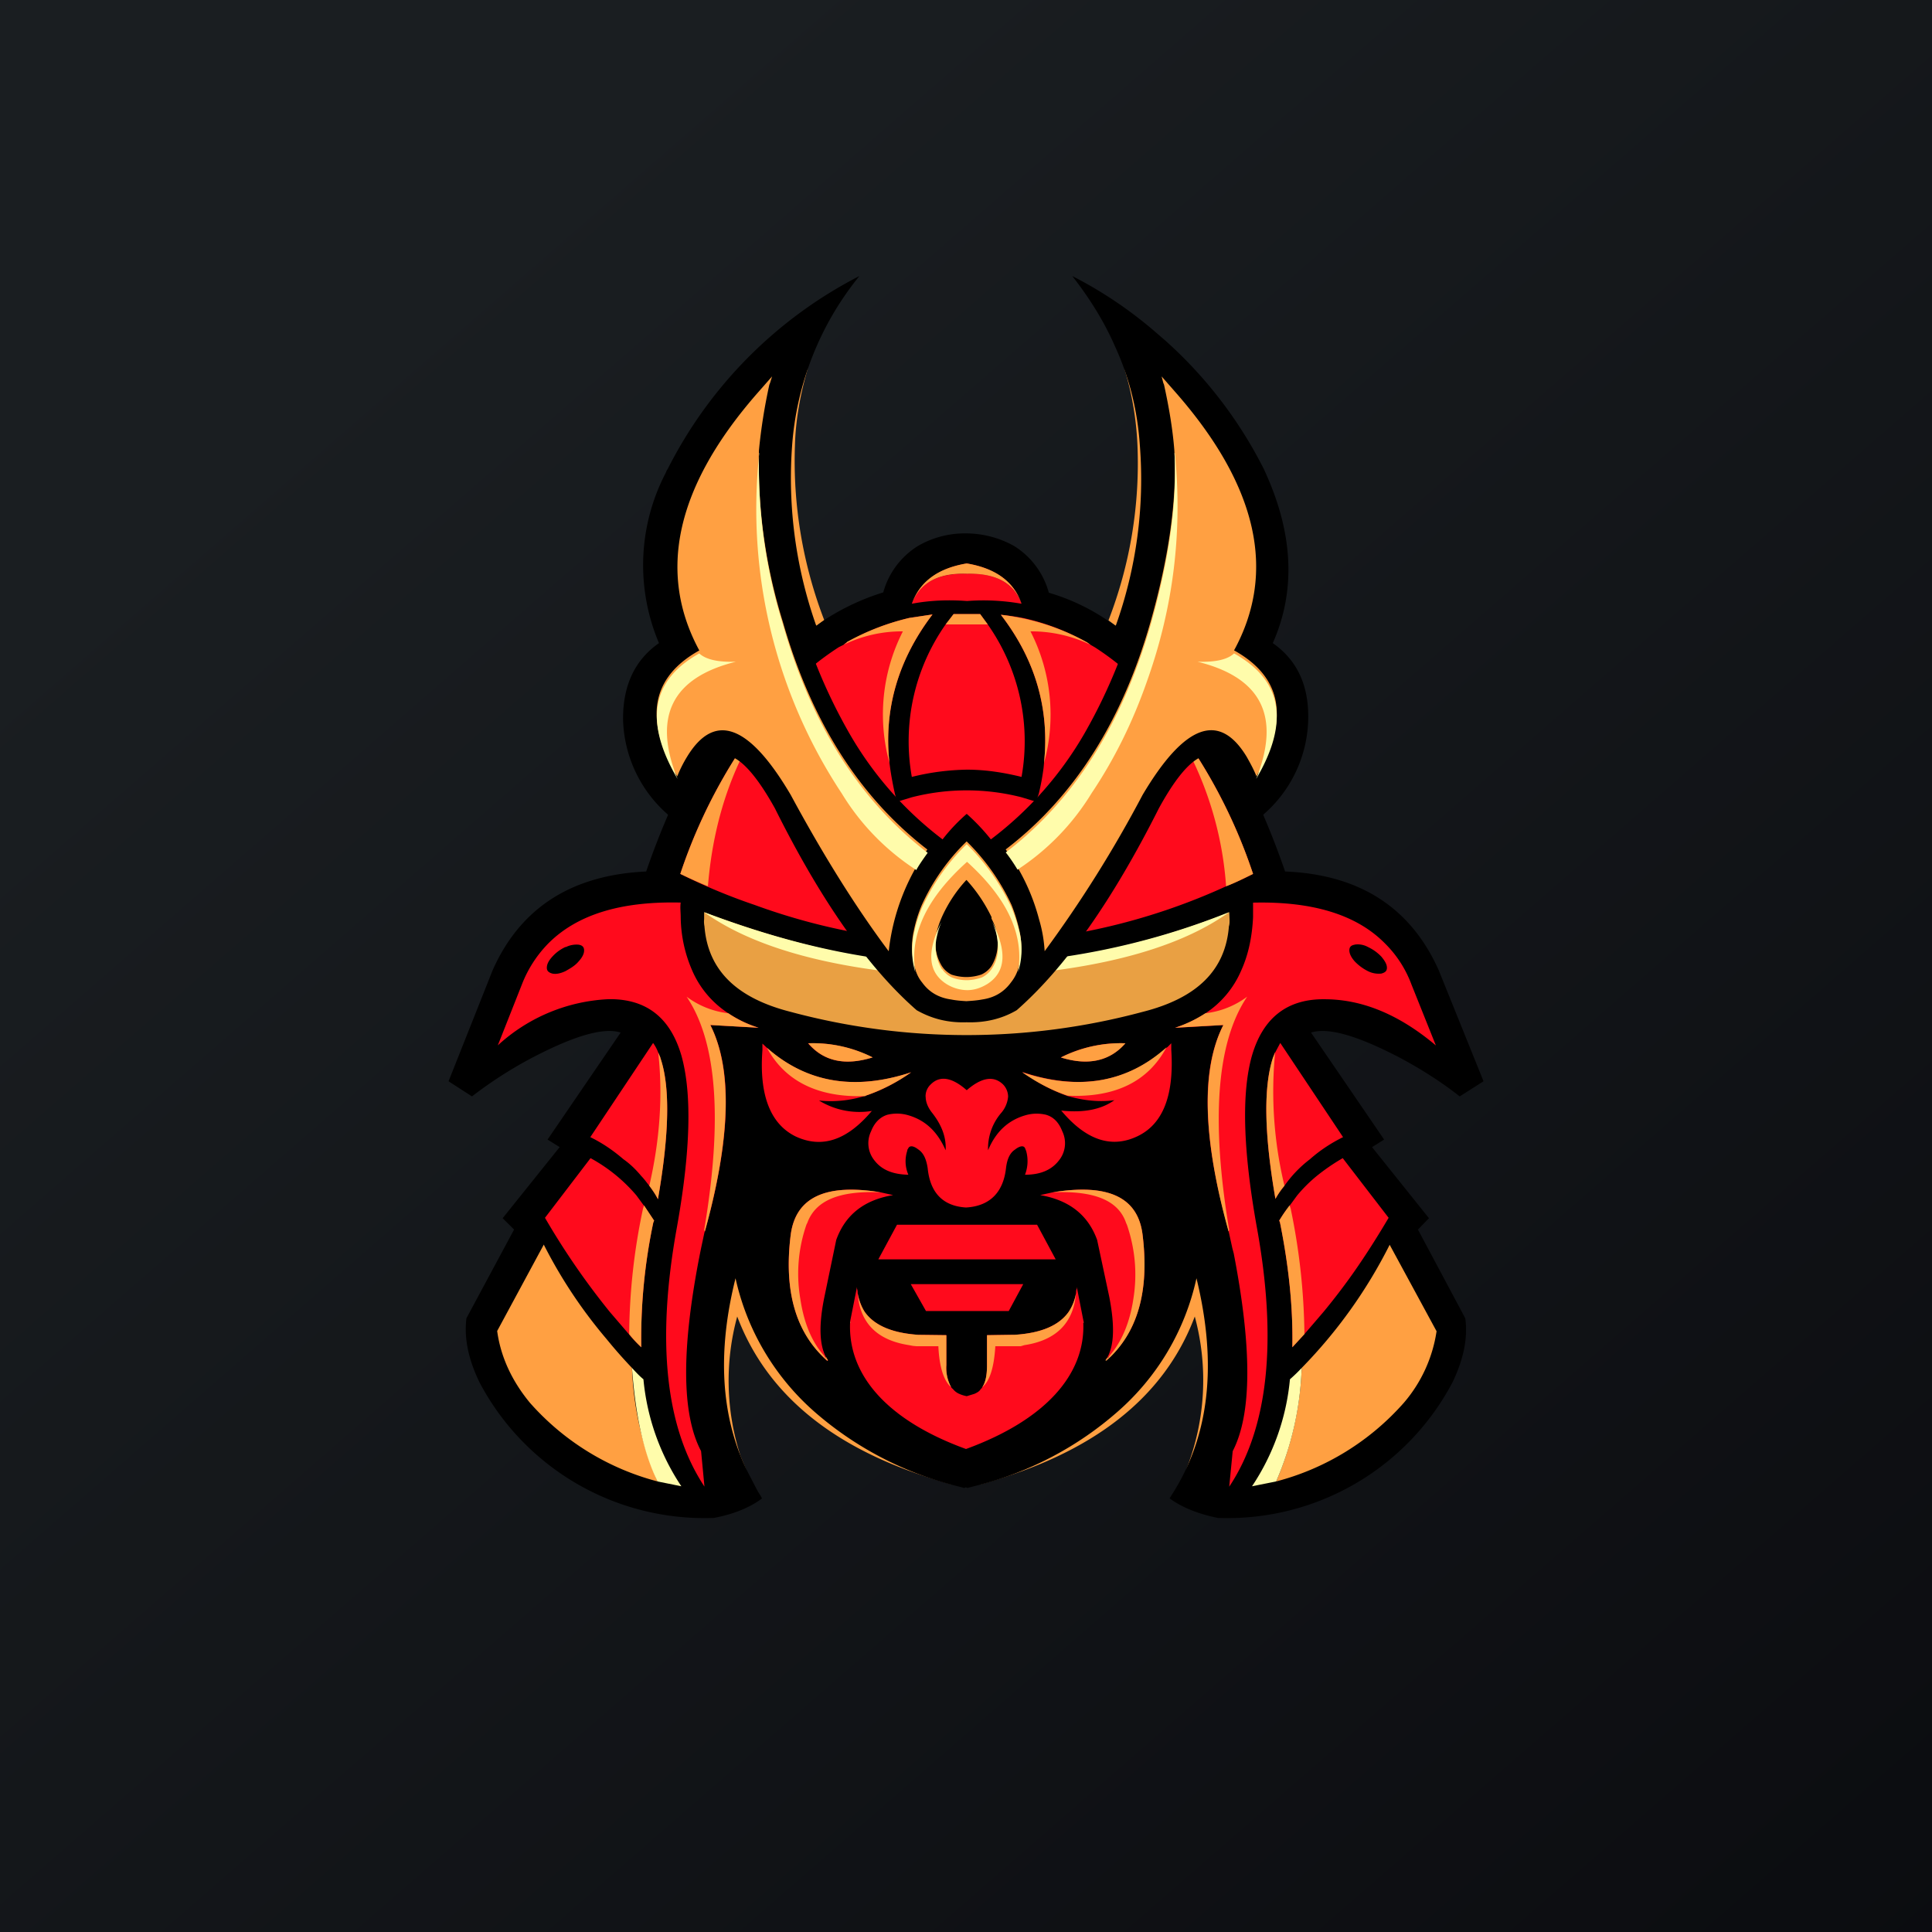 <svg xmlns="http://www.w3.org/2000/svg" width="24" height="24" fill="none" viewBox="0 0 24 24"><rect x="0" y="0" width="24" height="24" fill="#333333" stroke="none"/><g clip-path="url(#a)"><path fill="url(#b)" d="M0 0h24v24H0z"/><path fill="#FFA042" d="m14.529 7.209.03-.103q.636-2.284-.592-2.529.142.465.163.956a5.4 5.4 0 0 1-.36 2.173l.09.068zm1.152 9.154L15.1 14.82l-1.522 1.26-1.393 2.357q2.09-.572 2.657-2.083c.17.63.133 1.297-.107 1.903a1.94 1.94 0 0 0 .943-1.894zM10.24 7.706a5.5 5.5 0 0 1-.365-2.173c.009-.326.069-.647.159-.952-.814.159-1.016 1.003-.587 2.525l.03.103.664.565.094-.068zM8.9 14.82l-.582 1.543a1.95 1.95 0 0 0 .951 1.894l-.069-.167a3.03 3.03 0 0 1-.042-1.736c.381 1.007 1.264 1.702 2.657 2.083l-1.393-2.357L8.9 14.816z"/><path fill="#000" d="M13.32 3.429c.214.274.394.561.527.865q.269.58.313 1.243a5.4 5.4 0 0 1-.3 2.237l-.103-.068a2.6 2.6 0 0 0-.728-.343.99.99 0 0 0-.429-.579 1.23 1.23 0 0 0-.6-.158 1.16 1.16 0 0 0-.6.158.99.99 0 0 0-.428.575q-.394.122-.738.347l-.094.068a5.5 5.5 0 0 1-.3-2.241c.057-.77.348-1.505.836-2.104a5.46 5.46 0 0 0-2.383 2.4c-.013.013-.017.034-.026.051a2.48 2.48 0 0 0-.081 2.109q-.451.315-.446.951a1.62 1.62 0 0 0 .557 1.179v.008a10 10 0 0 0-.27.699c-.921.043-1.56.446-1.907 1.226l-.548 1.38.291.188q.355-.274.754-.484c.519-.27.883-.377 1.093-.309l-.908 1.329.15.094-.708.883.142.141-.592 1.102c-.03.244.022.506.163.797a3.16 3.16 0 0 0 2.889 1.684h.017c.163-.03.309-.077.429-.137a1 1 0 0 0 .175-.107.1.1 0 0 1-.017-.03 1 1 0 0 1-.056-.094l-.12-.232q-.48-1.009-.137-2.378c.142.645.488 1.228.986 1.663a4.24 4.24 0 0 0 1.693.9l.163.042.017-.008H12l.017.008.163-.042a4.2 4.2 0 0 0 1.697-.9c.5-.434.845-1.017.986-1.663.261 1.067.163 1.967-.313 2.7l-.021.034c.145.107.347.193.604.244h.021a3.16 3.16 0 0 0 2.889-1.684q.21-.437.159-.797l-.588-1.102.137-.141-.707-.883.15-.094-.908-1.329c.214-.068.578.039 1.097.309.274.146.527.308.75.484l.296-.188-.557-1.38q-.523-1.17-1.908-1.226a10 10 0 0 0-.27-.699v-.008a1.61 1.61 0 0 0 .557-1.179c.01-.428-.14-.741-.44-.951q.428-.965-.087-2.109l-.021-.047a5.4 5.4 0 0 0-1.213-1.59l-.163-.141a5.2 5.2 0 0 0-1.007-.673"/><path fill="#FF0A1C" d="M12.724 7.68a3 3 0 0 0-.291-.043q.643.835.536 1.843l-.005.056a3 3 0 0 1-.06.325l-.017.048-.013.051-.184-.056a2.75 2.75 0 0 0-1.363 0l-.184.056-.013-.047v-.004l-.013-.048a4 4 0 0 1-.06-.325l-.008-.06c-.073-.669.111-1.286.535-1.843l-.287.043a3 3 0 0 0-.776.3l-.042.034-.06.03q-.252.163-.472.364l-.021.022q-.146.13-.275.278a6.6 6.6 0 0 0-1.2 2.152q.447.224.922.385a7.8 7.8 0 0 0 2.708.476 7.8 7.8 0 0 0 3.15-.707 4 4 0 0 0 .335-.154 6.6 6.6 0 0 0-1.2-2.152 4 4 0 0 0-.275-.278l-.021-.022a3.5 3.5 0 0 0-.471-.364l-.052-.03-.043-.03a2.9 2.9 0 0 0-.78-.3"/><path fill="#FF0A1C" d="m12.27 7.757-.094-.128h-.33l-.099.128zm.42 1.894a2.52 2.52 0 0 0-.42-1.894h-.523a2.52 2.52 0 0 0-.42 1.894 3 3 0 0 1 .686-.09c.227 0 .454.035.677.09M12.01 7c-.36.06-.583.227-.682.501.099-.257.322-.386.686-.373.356-.008.583.112.677.373q-.141-.411-.681-.501"/><path fill="#FF0A1C" d="M12.009 7.127c-.36-.008-.583.112-.682.373.227-.043.454-.051.686-.034a2.7 2.7 0 0 1 .677.034c-.094-.257-.322-.386-.681-.373m-1.972 5.833q.289.335.801.176a1.65 1.65 0 0 0-.797-.176z"/><path fill="#FF0A1C" d="M10.834 13.8a.96.96 0 0 1-.66-.129q.29.031.579-.06c.184-.06.377-.158.566-.29-.7.23-1.3.132-1.792-.305l-.056-.052v.082c-.042.557.099.917.412 1.071.33.154.643.047.951-.321zm.665-.176q.001.103.085.206c.116.15.172.3.163.459-.103-.236-.257-.377-.471-.437a.5.5 0 0 0-.249-.005c-.09.026-.163.095-.206.206a.34.34 0 0 0 .043.364c.09.116.227.172.42.176a.42.42 0 0 1-.013-.3v-.009l.018-.03q.037-.038.12.026c.064.043.098.12.115.232.03.3.185.47.476.488.296-.017.463-.188.497-.489.013-.11.047-.188.111-.23.056-.044.1-.052.12-.027q.01.015.013.03l.005.009a.47.47 0 0 1-.013.3c.193 0 .33-.06.42-.176a.34.34 0 0 0 .043-.364q-.065-.168-.206-.206a.5.5 0 0 0-.244.005c-.215.06-.373.2-.472.437a.68.68 0 0 1 .159-.459.36.36 0 0 0 .09-.206.22.22 0 0 0-.064-.154q-.174-.166-.45.073c-.185-.163-.335-.184-.446-.073a.2.2 0 0 0-.065.154"/><path fill="#E9A043" d="M9.823 12.57a8.43 8.43 0 0 0 4.371 0c.677-.171 1.029-.518 1.072-1.063q.01-.027.008-.085l-.004-.09A9.2 9.2 0 0 1 12 12c-1.029 0-2.1-.236-3.253-.668v.085a.3.3 0 0 0 .004.09c.043.545.399.892 1.072 1.063"/><path fill="#FF0A1C" d="M7.029 11.765a.3.3 0 0 1 .158-.03q.07.01.069.072 0 .062-.069.137c-.043.052-.103.086-.163.12q-.097.045-.163.03c-.042-.012-.068-.03-.068-.072 0-.043.021-.086.068-.138a.5.5 0 0 1 .163-.12zm1.427-.373c0-.06-.009-.12 0-.18-.746-.018-1.286.15-1.642.505a1.5 1.5 0 0 0-.33.51l-.3.759a2.18 2.18 0 0 1 1.38-.574c.467-.005.763.231.9.698q.2.708-.055 2.135-.386 2.123.342 3.222l-.042-.441c-.245-.463-.245-1.282-.013-2.456l.013-.064.042-.197.005-.013-.009-.013.013.004c.317-1.153.343-2.005.064-2.554l.6.034a1.5 1.5 0 0 1-.377-.18 1.2 1.2 0 0 1-.45-.535 1.7 1.7 0 0 1-.141-.66"/><path fill="#FF0A1C" d="m8.756 15.3.004-.013h-.013l.009.009zm-.553-2.164-.026-.06a.5.5 0 0 0-.064-.12l-.78 1.17c.158.077.291.171.411.274.086.06.159.133.223.21.034.034.064.077.099.12.038.051.077.107.107.167.141-.81.154-1.397.03-1.757zM8 14.978l-.094-.128a2 2 0 0 0-.57-.463l-.566.741q.358.617.806 1.17l.236.275q.07.084.154.163a7 7 0 0 1 .15-1.552l.009-.021L8 14.974zm3.095-.132-.159-.035q-1.026-.168-1.114.532c-.086.677.06 1.191.42 1.53l.008-.009h.013q-.129-.237-.021-.758l.146-.703c.111-.309.343-.497.707-.557"/><path fill="#FF0A1C" d="M10.286 16.899a.1.1 0 0 0-.034-.035l-.01.009c.01.009.022.026.035.03zm.36-.892v-.021l-.086.433.009.013h-.009c-.026.642.45 1.208 1.44 1.568.986-.36 1.483-.926 1.457-1.568h-.004l.008-.013-.085-.433v.021c-.009.022-.009.039-.009.056a.6.6 0 0 1-.09.231q-.179.256-.673.288h-.021l-.322.004v.373c0 .12-.017.214-.06.274a.04.04 0 0 1-.017.021c-.017.03-.042.043-.077.06l-.098.03q-.054-.011-.095-.03a.2.2 0 0 1-.077-.06.1.1 0 0 1-.021-.021.5.5 0 0 1-.06-.274v-.373l-.322-.004h-.021q-.494-.032-.673-.288a.7.7 0 0 1-.086-.231q.002-.024-.008-.056"/><path fill="#FF0A1C" d="m10.569 16.432-.009-.013v.013zm2.884 0h.008v-.013zm-1.444-.48h-.695l.189.334h1.028l.18-.334h-.702m-.866-.738-.232.43h2.203l-.231-.43zm5.687-3.48a.26.26 0 0 1 .163.03q.096.045.167.12c.043.052.069.095.069.138s-.026.06-.069.072a.3.3 0 0 1-.167-.03.6.6 0 0 1-.163-.12q-.066-.074-.068-.137c0-.043.02-.064.068-.072m.703.493a1.4 1.4 0 0 0-.33-.51q-.526-.532-1.637-.505v.18q-.018.378-.146.66a1.2 1.2 0 0 1-.446.535 1.6 1.6 0 0 1-.377.18l.6-.034c-.283.549-.257 1.401.065 2.554h.008l-.008.009.004.013.043.197.017.064c.227 1.174.227 1.993-.013 2.456l-.043.441c.484-.728.6-1.808.343-3.222-.171-.952-.193-1.668-.06-2.135.137-.467.437-.703.9-.698.467 0 .926.188 1.384.574z"/><path fill="#FF0A1C" d="M15.257 15.287v.009l.013-.013-.009.004zm1.556.523c.154-.219.3-.45.437-.682l-.57-.741a2.5 2.5 0 0 0-.33.227 1.8 1.8 0 0 0-.236.236l-.094.128q-.07.086-.129.185l.009.021c.116.574.163 1.089.154 1.552l.15-.163.236-.275a8 8 0 0 0 .373-.488m-2.263-2.764v-.086c-.022.021-.039.043-.06.056-.493.437-1.093.535-1.792.3.19.137.382.235.566.3.197.055.386.077.579.051q-.244.174-.66.129.463.553.951.317.471-.227.416-1.072zm1.286.03-.022.06q-.18.547.03 1.757a1 1 0 0 1 .112-.163q.133-.19.317-.33.18-.16.411-.274l-.78-1.17-.064.12z"/><path fill="#FF0A1C" d="M13.98 12.96a1.65 1.65 0 0 0-.802.176c.343.107.61.043.802-.176m-.9 1.851-.159.035q.54.092.708.557l.15.703c.068.347.064.6-.022.754l.013.004.008-.017.01.013c.355-.343.488-.844.406-1.517-.056-.472-.428-.643-1.114-.532m.651 2.088.039-.035h-.013z"/><path fill="#FFA042" d="m12.27 7.757-.094-.129h-.33l-.099.129zm1.277.253-.043-.03c-.33-.184-.695-.3-1.071-.343q.643.834.536 1.843a2.27 2.27 0 0 0-.168-1.637 1.7 1.7 0 0 1 .746.167m1.684 3c.112-.043.223-.099.335-.154a6.6 6.6 0 0 0-1.2-2.152c.506.668.807 1.47.865 2.306m2.615 5.528-.583-1.075a6.1 6.1 0 0 1-1.093 1.53 3.9 3.9 0 0 1-.317 1.41c.614-.16 1.166-.501 1.586-.977a1.76 1.76 0 0 0 .407-.892z"/><path fill="#FFFCAB" d="M15.853 18.403c.194-.446.301-.924.317-1.41a2 2 0 0 1-.146.141 2.87 2.87 0 0 1-.471 1.329z"/><path fill="#FFA042" d="m15.84 13.076-.026.06q-.18.547.03 1.757.046-.085.112-.163a5 5 0 0 1-.116-1.654m-1.243-.309.6-.034c-.278.548-.257 1.406.064 2.563l.009-.013c-.231-1.376-.154-2.344.223-2.902-.15.112-.33.185-.519.206a1.6 1.6 0 0 1-.377.18m-1.899.553c.19.133.382.231.566.291.587.026.999-.175 1.226-.6-.493.442-1.093.54-1.792.309"/><path fill="#FFA042" d="M13.98 12.96a1.65 1.65 0 0 0-.801.176c.342.107.612.043.801-.176m.017 2.25.005.013c.098.291.128.596.077.913-.043.287-.142.531-.3.711l-.009.017a.2.2 0 0 0-.038.035l.012.004c.386-.343.536-.857.45-1.56-.055-.472-.428-.643-1.114-.532.51-.021.814.099.909.382z"/><path fill="#FFA042" d="M13.731 16.899a.2.2 0 0 1 .039-.035h-.013zm-1.47-.313v.373c0 .12-.017.214-.06.274.095-.077.146-.245.163-.502v-.008h.317l.043-.013c.399-.06.613-.279.643-.647a.6.6 0 0 1-.09.231q-.179.257-.673.287h-.021zm1.2-.155v-.012l-.008.012zm2.559-1.457q-.07.09-.129.189l.009.021c.116.575.163 1.089.154 1.552l.15-.163a8 8 0 0 0-.171-1.56zM10.521 7.98l-.042.03a1.66 1.66 0 0 1 .737-.167 2.27 2.27 0 0 0-.167 1.633c-.073-.669.111-1.286.535-1.843l-.287.043a3 3 0 0 0-.776.3zm1.488-.981c-.36.06-.583.227-.682.501.099-.257.322-.386.686-.373.356-.008.583.112.677.373q-.141-.411-.681-.501M8.794 11.01q.11-1.352.857-2.306a6.6 6.6 0 0 0-1.2 2.152q.172.083.343.154m1.959 2.601a2.2 2.2 0 0 0 .566-.291c-.699.231-1.295.133-1.792-.304.227.42.643.621 1.226.6z"/><path fill="#FFA042" d="M10.843 13.136a1.65 1.65 0 0 0-.802-.176q.284.335.798.176zm-2.019-.403.6.034a1.4 1.4 0 0 1-.377-.18 1.07 1.07 0 0 1-.518-.206q.566.837.218 2.902l.009.013c.321-1.157.343-2.015.068-2.563m-.621.403-.026-.06c.06.544.017 1.097-.111 1.654.038.051.077.107.107.167.141-.81.154-1.397.03-1.757zm-.086 2.048.009-.021L8 14.974l-.012.039a7.7 7.7 0 0 0-.172 1.56q.065.084.15.163a7 7 0 0 1 .15-1.552m1.903.026.009-.017c.102-.283.402-.403.908-.382-.686-.111-1.054.065-1.114.532-.086.703.064 1.217.454 1.56l.009-.005a.1.1 0 0 0-.035-.034l-.008-.017c-.163-.18-.257-.424-.3-.711a1.86 1.86 0 0 1 .077-.926"/><path fill="#FFA042" d="M10.252 16.864q.02.011.034.035l-.022-.039zm.488-.57a.6.6 0 0 1-.086-.231q.04.555.639.647l.047.009.043.004h.274v.009c.013.257.069.424.159.501a.5.5 0 0 1-.06-.274v-.373l-.322-.004h-.021q-.494-.032-.673-.288m-.171.138-.009-.013v.013z"/><path fill="#FFFCAB" d="M8.747 11.332c.673.48 1.757.754 3.262.814 1.504-.06 2.592-.335 3.26-.815a9.1 9.1 0 0 1-3.256.652c-1.029.004-2.113-.214-3.266-.652"/><path fill="#FFA042" d="m6.754 15.463-.578 1.071c.043.317.18.617.407.892.42.476.972.816 1.586.977a3.9 3.9 0 0 1-.318-1.41 6 6 0 0 1-.317-.36 6 6 0 0 1-.78-1.174z"/><path fill="#FFFCAB" d="M7.993 17.134c-.052-.043-.095-.09-.142-.141.043.604.15 1.071.317 1.41l.296.06a2.87 2.87 0 0 1-.471-1.329"/><path fill="#000" d="M13.911 3.861c.265.495.414 1.043.438 1.603a6.7 6.7 0 0 1-.875 3.643 4.4 4.4 0 0 1-1.165 1.32q-.136-.171-.3-.317-.164.142-.3.317a4.4 4.4 0 0 1-1.162-1.324 6.7 6.7 0 0 1-.874-3.643c.043-.622.184-1.153.437-1.599-.857.75-1.44 1.5-1.749 2.263-.291.733-.291 1.372.009 1.903-.656.446-.621 1.191.107 2.254.112-.514.257-.805.433-.883q.287-.128.716.643.855 1.717 1.761 2.508c.189.107.39.158.621.15q.347.011.622-.15.902-.791 1.766-2.508.422-.77.711-.643c.18.078.322.369.437.883.729-1.063.759-1.808.112-2.254.295-.531.295-1.17 0-1.903q-.459-1.138-1.745-2.263"/><path fill="#FFA042" d="M14.46 4.779c.06.274.107.544.128.814.035.613-.068 1.329-.295 2.13q-.528 1.857-1.8 2.829c.192.26.333.556.415.87q.057.19.069.394.681-.925 1.217-1.942.783-1.319 1.294-.471c.043.077.086.154.12.24.412-.712.322-1.23-.278-1.564.531-.973.291-2.04-.716-3.193l-.184-.21.021.081zm-5.032.814q.039-.404.129-.814l.009-.022.025-.081-.188.214C8.4 6.04 8.16 7.106 8.687 8.08q-.899.502-.274 1.564a1.6 1.6 0 0 1 .12-.24q.513-.848 1.29.471.611 1.132 1.217 1.942a2.7 2.7 0 0 1 .48-1.264c-.84-.648-1.44-1.586-1.796-2.83a6.6 6.6 0 0 1-.296-2.133zm2.58 5.34c.133.146.232.3.309.459v.02c.039.074.06.142.064.194a.54.54 0 0 1-.064.394.3.3 0 0 1-.129.107.6.6 0 0 1-.167.03h-.03a.6.6 0 0 1-.171-.03.3.3 0 0 1-.12-.107.54.54 0 0 1-.069-.394 1 1 0 0 1 .06-.193l.009-.021q.117-.258.304-.46zm-.66.643a.96.96 0 0 0 .022.463c.017.06.043.115.086.167q.128.178.36.21c.064.013.128.017.188.021.06-.004.129-.008.197-.021.15-.022.27-.09.36-.215a.5.5 0 0 0 .086-.162.95.95 0 0 0 .021-.459 2 2 0 0 0-.102-.338 2.7 2.7 0 0 0-.558-.79 2.6 2.6 0 0 0-.557.79q-.069.163-.103.338z"/><path fill="#FFFCAB" d="M15.33 8.117c-.077.073-.223.111-.454.103.797.197 1.037.681.728 1.457q.625-1.06-.274-1.56M14.59 5.63c.034.613-.069 1.325-.296 2.13-.356 1.239-.951 2.182-1.8 2.829.073.094.12.171.146.214.374-.244.689-.57.921-.951.279-.416.51-.879.69-1.397q.49-1.376.343-2.829zM9.142 8.22c-.228.008-.378-.03-.455-.103-.6.334-.685.853-.27 1.56-.313-.776-.068-1.26.725-1.457m.291-2.593a6.4 6.4 0 0 0 1.024 4.23c.233.383.55.708.926.951.021-.043.073-.12.141-.214q-1.267-.97-1.795-2.828a6.6 6.6 0 0 1-.3-2.135zm1.916 5.991a.95.95 0 0 0 .021.459c-.073-.472.142-.921.643-1.371.497.45.711.9.634 1.371a.94.94 0 0 0 .026-.459 2 2 0 0 0-.107-.343 2.7 2.7 0 0 0-.557-.788 2.6 2.6 0 0 0-.558.793q-.069.164-.102.338"/><path fill="#FFFCAB" d="M11.7 12.039a.54.54 0 0 1-.064-.394 1 1 0 0 1 .06-.193c-.189.373-.167.625.06.771a.5.5 0 0 0 .257.077c.094 0 .176-.03.253-.077.227-.146.248-.399.06-.771q.046.108.06.193.04.237-.069.394a.3.3 0 0 1-.12.103.6.6 0 0 1-.171.034h-.03a.5.5 0 0 1-.172-.034.3.3 0 0 1-.12-.103z"/></g><defs><linearGradient id="b" x1="4.466" x2="29.207" y1="4.161" y2="32.58" gradientUnits="userSpaceOnUse"><stop stop-color="#1A1E21"/><stop offset="1" stop-color="#06060A"/></linearGradient><clipPath id="a"><path fill="#fff" d="M0 0h24v24H0z"/></clipPath></defs></svg>